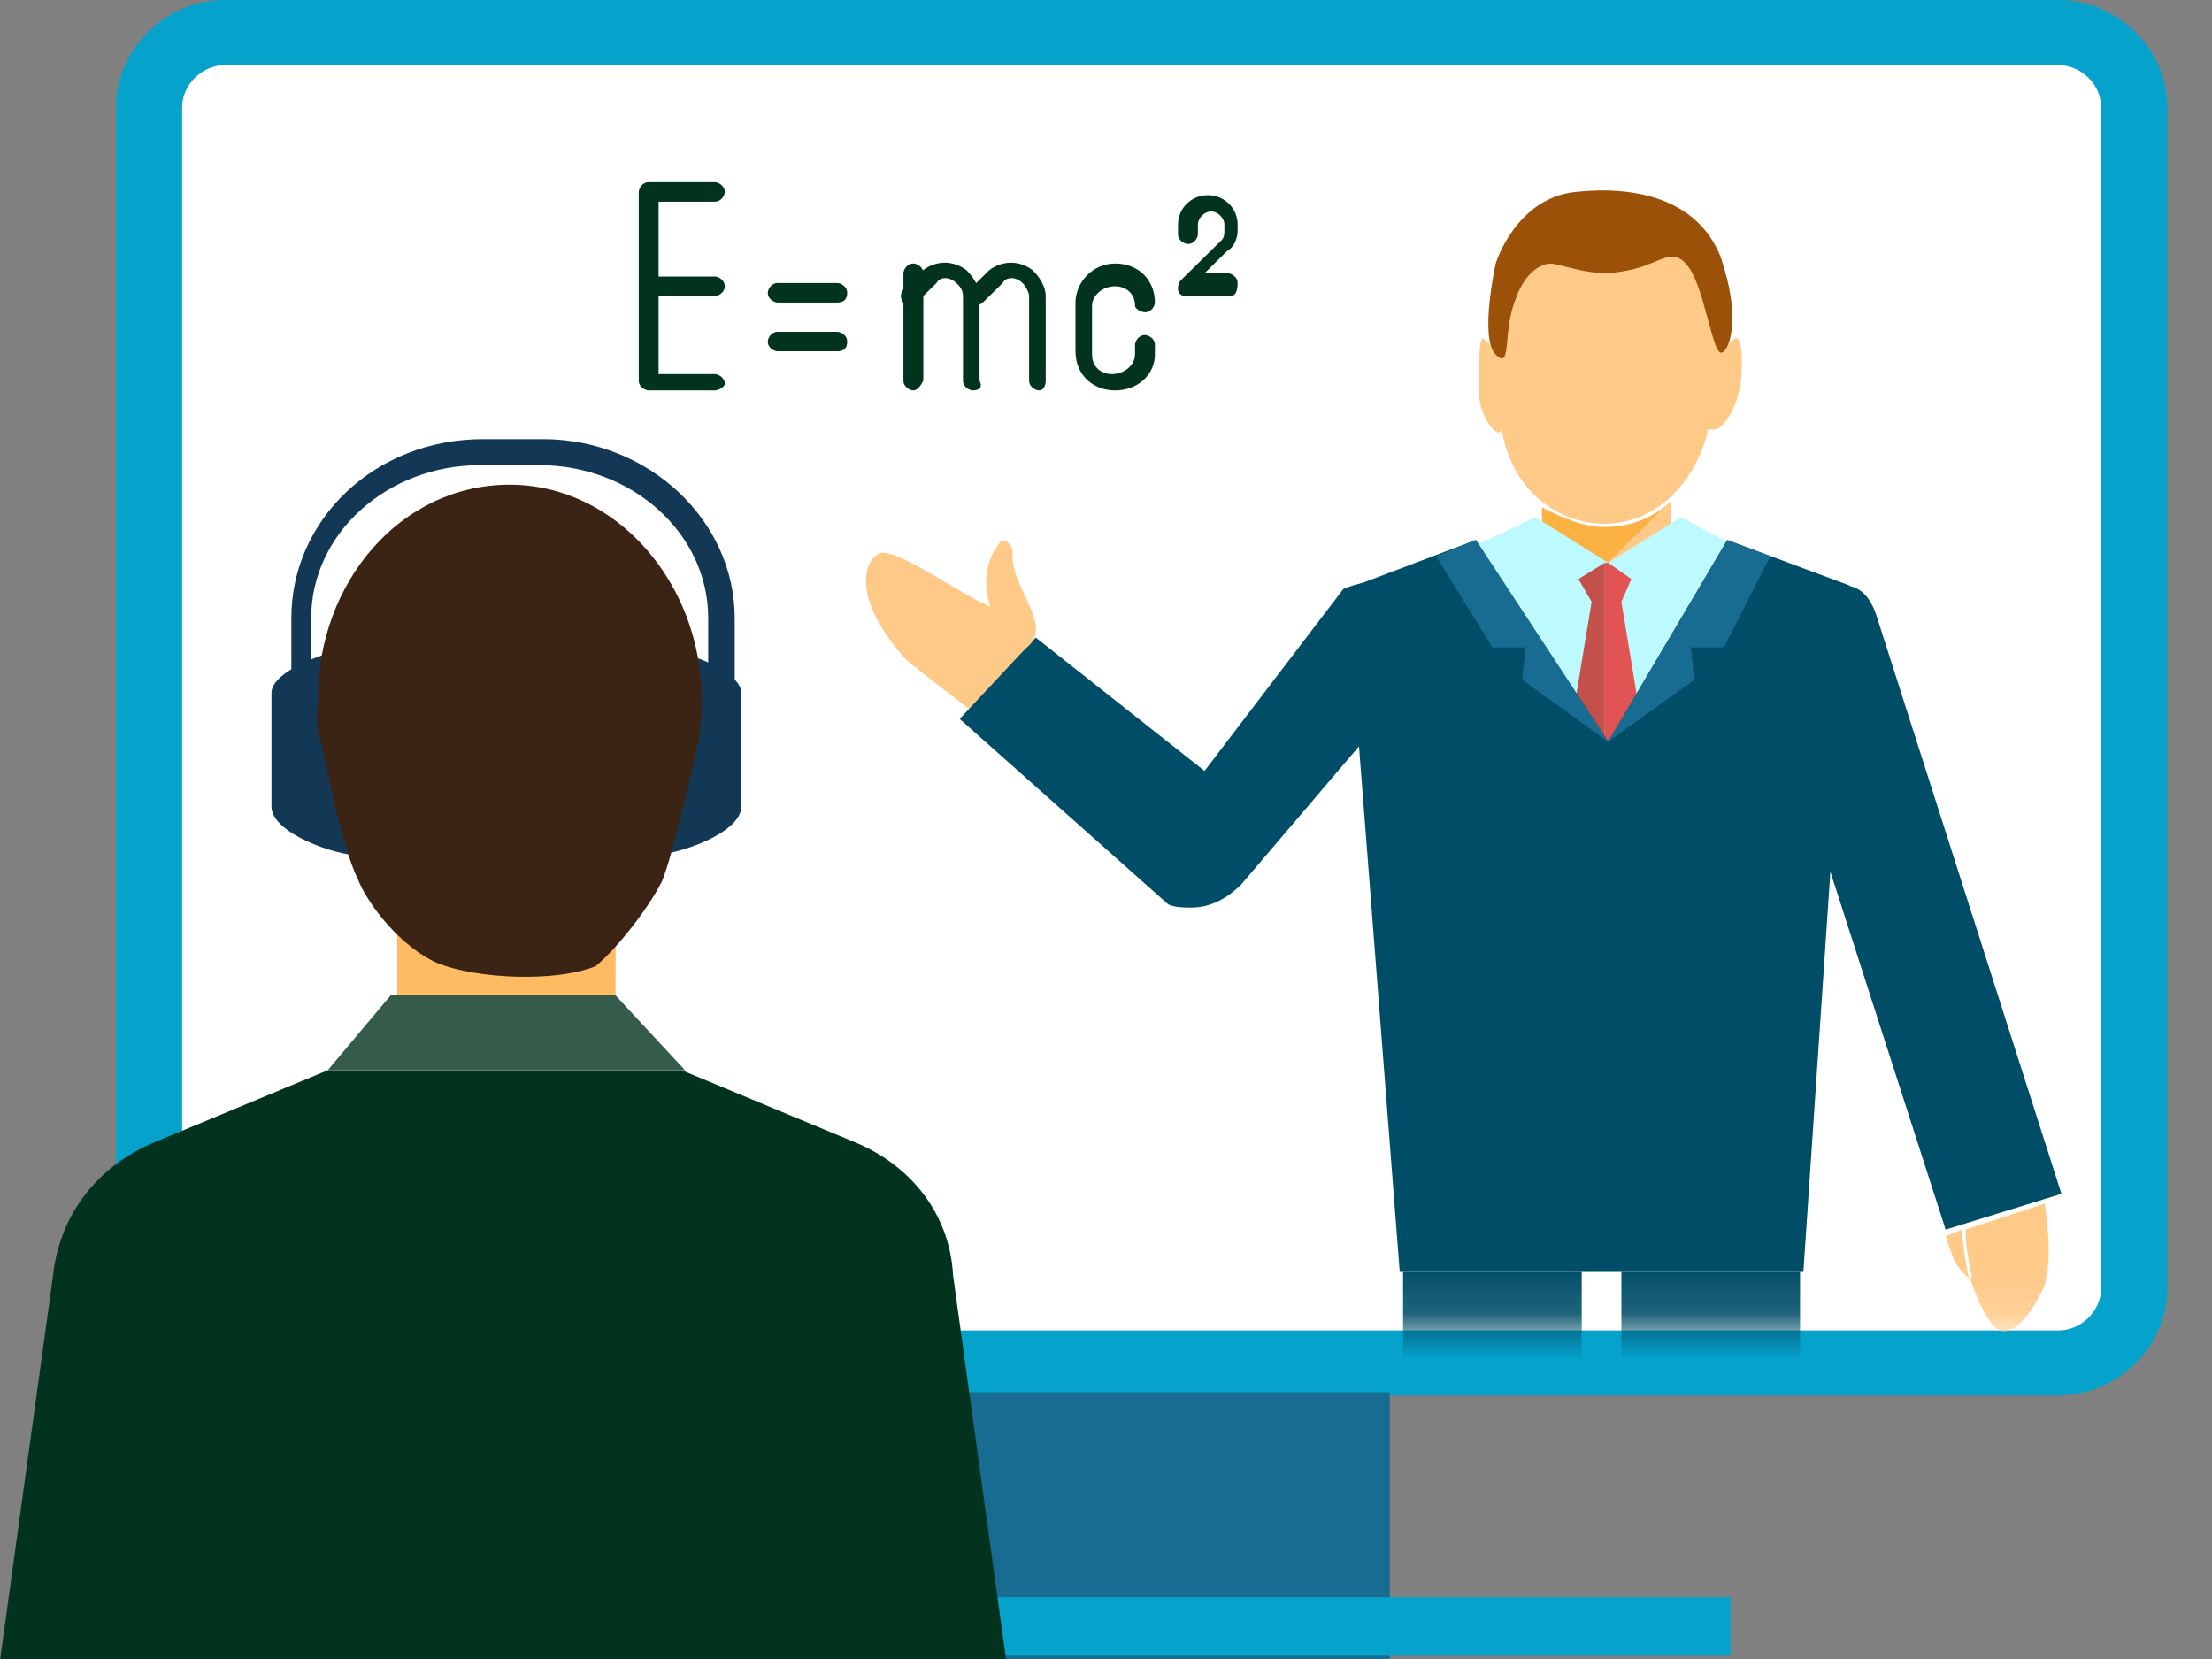 <svg width="48" height="36" viewBox="0 0 48 36" fill="none" xmlns="http://www.w3.org/2000/svg">
<rect x="0" y="0" width="48" height="36" fill="#808080" stroke="none"/>
<path d="M44.661 29.576H4.886C3.952 29.576 3.235 28.871 3.235 27.953V2.329C3.235 1.412 3.952 0.706 4.886 0.706H44.661C45.595 0.706 46.313 1.412 46.313 2.329V27.953C46.313 28.871 45.595 29.576 44.661 29.576Z" fill="white"/>
<path d="M44.661 30.282H4.886C3.593 30.282 2.517 29.224 2.517 27.953V2.329C2.517 1.059 3.593 0 4.886 0H44.661C45.954 0 47.031 1.059 47.031 2.329V27.953C47.031 29.224 45.954 30.282 44.661 30.282ZM4.886 1.412C4.383 1.412 3.952 1.835 3.952 2.329V27.953C3.952 28.447 4.383 28.871 4.886 28.871H44.661C45.164 28.871 45.595 28.447 45.595 27.953V2.329C45.595 1.835 45.164 1.412 44.661 1.412H4.886Z" fill="#05A2CC"/>
<path d="M30.158 30.212H20.179V36H30.158V30.212Z" fill="#196C91"/>
<path d="M37.553 34.659H12.999V35.929H37.553V34.659Z" fill="#05A2CC"/>
<path d="M6.178 17.012H6.753V13.412C6.753 11.576 8.404 10.094 10.414 10.094H11.707C13.717 10.094 15.368 11.576 15.368 13.412V17.012H15.943V13.412C15.943 11.294 14.076 9.529 11.778 9.529H10.486C8.117 9.529 6.322 11.294 6.322 13.412V17.012H6.178Z" fill="#123856"/>
<path d="M16.086 15.035V17.506C16.086 18.07 14.722 18.565 14.076 18.565V14.047C14.722 14.047 16.086 14.541 16.086 15.035Z" fill="#123856"/>
<path d="M5.891 15.035V17.506C5.891 18.07 7.255 18.565 7.83 18.565V14.047C7.255 14.047 5.891 14.541 5.891 15.035Z" fill="#123856"/>
<path d="M13.358 20.188H8.619V22.306H13.358V20.188Z" fill="#FFBB61"/>
<path d="M18.527 24.776L14.794 23.224H7.112L3.378 24.776C2.158 25.271 1.296 26.329 1.152 27.671L0.004 36H21.83L20.681 27.671C20.609 26.329 19.748 25.271 18.527 24.776Z" fill="#02331E"/>
<path d="M14.363 19.129C14.65 18.424 15.153 16.094 15.153 16.094C15.225 15.741 15.225 15.388 15.225 15.176C15.225 12.635 13.358 10.518 11.06 10.518C8.691 10.518 6.896 12.635 6.896 15.176C6.896 15.459 6.824 15.812 6.968 16.094C6.968 16.094 7.399 18.353 7.758 19.059C7.973 19.623 8.691 20.541 9.481 20.894C10.342 21.247 12.066 21.318 12.927 20.965C13.43 20.541 14.076 19.694 14.363 19.129Z" fill="#3C2415"/>
<path d="M13.358 21.6H8.476L7.112 23.224H14.866L13.358 21.6Z" fill="#355C4B"/>
<mask id="mask0_1_67" style="mask-type:luminance" maskUnits="userSpaceOnUse" x="14" y="0" width="34" height="29">
<path d="M47.318 0.847H14.435V28.871H47.318V0.847Z" fill="white"/>
</mask>
<g mask="url(#mask0_1_67)">
<path d="M21.974 13.482C22.476 13.906 22.548 14.682 22.189 15.318L21.758 15.953C21.758 15.953 19.748 14.4 19.676 14.329C18.456 12.988 18.743 12.141 19.102 12C19.461 11.929 20.466 12.635 21.256 13.059C21.327 13.059 21.758 13.341 21.974 13.482Z" fill="#FFC988"/>
<path d="M34.898 11.153L34.682 11.223C34.754 11.223 34.898 11.223 34.898 11.153Z" fill="#3F3F3F"/>
<path d="M26.138 16.729L29.153 12.777C29.871 12.494 30.446 12.565 31.02 12.988C31.594 13.341 31.523 13.906 31.02 14.4L26.928 19.2C26.64 19.482 26.281 19.694 25.851 19.694C25.707 19.694 25.492 19.694 25.348 19.623L20.825 15.6L22.476 13.835L26.138 16.729Z" fill="#004D68"/>
<path d="M39.492 12.777C39.851 12.706 40.425 12.494 40.713 13.341L44.733 25.906L42.22 26.682L38.128 13.976C37.984 13.412 38.774 12.988 39.492 12.777Z" fill="#004D68"/>
<path d="M21.974 12C21.902 12.777 22.979 13.624 22.189 14.118C21.974 14.259 20.897 12.777 21.686 11.788C21.758 11.647 21.974 11.788 21.974 12Z" fill="#FFC988"/>
<path d="M36.261 10.871V13.835H33.533V12.565L34.036 13.059L36.261 10.871Z" fill="#FFC988"/>
<path d="M34.825 11.435C35.4 11.435 35.902 11.223 36.261 10.871L33.964 13.129L33.461 12.635V11.012C33.892 11.223 34.323 11.435 34.825 11.435Z" fill="#FBB242"/>
<path d="M34.323 27.6H30.446V42.635H34.323V27.6Z" fill="#004D68"/>
<path d="M36.477 11.223L34.897 12.212L33.318 11.223L31.666 12L34.897 16.094L37.913 12L36.477 11.223Z" fill="#BCFAFF"/>
<path d="M34.251 12.565L34.825 12.212V16.729L34.107 15.671L34.538 13.059L34.251 12.565Z" fill="#C4504B"/>
<path d="M34.897 12.212L35.4 12.565L35.184 13.059L35.615 15.671L34.825 16.729V12.212H34.897Z" fill="#E25454"/>
<path d="M32.025 11.718L34.897 16.094L37.482 11.718L40.138 12.706L39.133 27.6H35.184H34.323H30.446H30.374L29.225 12.777L32.025 11.718Z" fill="#004D68"/>
<path d="M31.164 12.071L32.025 11.718L34.897 16.094L33.03 14.753L33.102 14.047H32.384L31.164 12.071Z" fill="#196C91"/>
<path d="M38.415 12.071L37.482 11.718L34.897 16.094L36.764 14.753L36.692 14.047H37.41L38.415 12.071Z" fill="#196C91"/>
<path d="M39.061 27.6H35.184V42.635H39.061V27.6Z" fill="#004D68"/>
<path d="M32.528 9.388L32.6 9.318V9.388C32.815 10.588 33.748 11.365 34.825 11.365C35.902 11.365 36.764 10.518 37.051 9.388V9.318H37.123C37.123 9.318 37.123 9.318 37.195 9.318C37.41 9.318 37.697 8.824 37.769 8.329C37.841 7.694 37.769 7.412 37.697 7.341C37.625 7.341 37.554 7.412 37.41 7.553C37.482 7.341 37.482 7.2 37.482 7.059C37.482 5.576 36.333 4.306 34.897 4.306C33.461 4.306 32.312 5.506 32.312 7.059C32.312 7.2 32.312 7.412 32.384 7.553C32.312 7.412 32.169 7.341 32.169 7.341C32.097 7.412 32.097 7.765 32.097 8.329C32.025 8.894 32.384 9.388 32.528 9.388Z" fill="#FFC988"/>
<path d="M34.897 5.929C34.395 5.929 34.035 5.788 33.676 5.718C33.318 5.718 33.03 6.071 32.887 6.494C32.599 7.2 32.815 8.047 32.456 7.694C32.097 7.341 32.456 5.718 32.456 5.718C32.456 5.718 32.887 4.306 34.179 4.165C35.471 4.023 36.836 4.306 37.338 5.576C37.769 6.847 37.553 7.482 37.41 7.623C37.266 7.765 37.195 7.412 36.979 6.635C36.764 5.859 36.548 5.506 36.189 5.576C35.759 5.718 35.615 5.859 34.897 5.929Z" fill="#9B5107"/>
<path d="M42.579 26.682C42.579 26.965 42.651 27.388 42.723 27.741C42.579 27.6 42.436 27.459 42.364 27.247L42.22 26.823L42.579 26.682Z" fill="#FFC988"/>
<path d="M44.087 27.953C44.231 27.953 44.302 27.882 44.374 27.812C44.374 27.953 44.302 28.024 44.231 28.165C44.087 28.447 43.584 29.224 43.225 28.73C43.01 28.447 42.867 28.094 42.723 27.671C42.938 27.882 43.297 28.024 43.656 28.024C43.8 28.024 43.943 28.024 44.087 27.953Z" fill="#FFC988"/>
<path d="M44.374 26.118C44.446 26.753 44.518 27.247 44.374 27.882C44.303 27.953 44.159 27.953 44.087 28.023C43.944 28.023 43.8 28.094 43.728 28.094C43.369 28.094 43.01 27.953 42.795 27.741C42.723 27.388 42.651 27.035 42.651 26.682L44.374 26.118Z" fill="#FFC988"/>
</g>
<path d="M15.512 8.471H14.076C14.004 8.471 13.861 8.4 13.861 8.259V4.165C13.861 4.094 13.932 3.953 14.076 3.953H15.512C15.584 3.953 15.727 4.023 15.727 4.165C15.727 4.235 15.655 4.376 15.512 4.376H14.291V8.118H15.512C15.584 8.118 15.727 8.188 15.727 8.329C15.727 8.4 15.584 8.471 15.512 8.471Z" fill="#02331E"/>
<path d="M15.512 6.424H14.076C14.004 6.424 13.861 6.353 13.861 6.212C13.861 6.141 13.932 6 14.076 6H15.512C15.584 6 15.727 6.071 15.727 6.212C15.727 6.353 15.584 6.424 15.512 6.424Z" fill="#02331E"/>
<path d="M18.168 6.565H16.876C16.804 6.565 16.661 6.494 16.661 6.353C16.661 6.282 16.732 6.141 16.876 6.141H18.168C18.24 6.141 18.384 6.212 18.384 6.353C18.384 6.494 18.312 6.565 18.168 6.565Z" fill="#02331E"/>
<path d="M18.168 7.623H16.876C16.804 7.623 16.661 7.553 16.661 7.412C16.661 7.341 16.732 7.2 16.876 7.2H18.168C18.24 7.2 18.384 7.271 18.384 7.412C18.384 7.553 18.312 7.623 18.168 7.623Z" fill="#02331E"/>
<path d="M19.82 8.471C19.748 8.471 19.604 8.4 19.604 8.259V5.929C19.604 5.859 19.676 5.718 19.82 5.718C19.892 5.718 20.036 5.788 20.036 5.929V8.259C19.964 8.4 19.892 8.471 19.82 8.471Z" fill="#02331E"/>
<path d="M21.112 8.471C21.04 8.471 20.897 8.4 20.897 8.259V6.423C20.897 6.282 20.825 6.212 20.753 6.141C20.609 6 20.394 6 20.322 6.141L19.891 6.565C19.82 6.635 19.676 6.635 19.604 6.565C19.532 6.494 19.532 6.353 19.604 6.282L20.035 5.859C20.322 5.647 20.681 5.647 20.968 5.859C21.112 6 21.256 6.212 21.256 6.423V8.259C21.327 8.4 21.256 8.471 21.112 8.471Z" fill="#02331E"/>
<path d="M22.548 8.471C22.476 8.471 22.332 8.4 22.332 8.259V6.423C22.332 6.353 22.261 6.212 22.189 6.141C22.045 6 21.83 6 21.758 6.141L21.327 6.565C21.256 6.635 21.112 6.635 21.04 6.565C20.968 6.494 20.968 6.353 21.04 6.282L21.471 5.859C21.758 5.647 22.117 5.647 22.404 5.859C22.548 6 22.692 6.212 22.692 6.423V8.259C22.692 8.4 22.62 8.471 22.548 8.471Z" fill="#02331E"/>
<path d="M24.199 8.471C23.697 8.471 23.338 8.118 23.338 7.624V6.565C23.338 6.141 23.697 5.718 24.199 5.718C24.702 5.718 25.061 6.071 25.061 6.565C25.061 6.635 24.989 6.776 24.845 6.776C24.774 6.776 24.63 6.706 24.63 6.635C24.63 6.353 24.415 6.212 24.199 6.212C23.912 6.212 23.697 6.424 23.697 6.635V7.694C23.697 7.976 23.912 8.118 24.128 8.118C24.415 8.118 24.63 7.906 24.63 7.694V7.482C24.63 7.412 24.702 7.271 24.845 7.271C24.917 7.271 25.061 7.341 25.061 7.482V7.694C25.061 8.118 24.702 8.471 24.199 8.471Z" fill="#02331E"/>
<path d="M26.712 6.423H25.707C25.635 6.423 25.563 6.353 25.563 6.282C25.563 6.212 25.563 6.141 25.635 6.071L26.497 5.223C26.569 5.153 26.569 5.082 26.569 5.012V4.871C26.569 4.729 26.425 4.588 26.281 4.588C26.138 4.588 25.994 4.729 25.994 4.871V5.082C25.994 5.153 25.922 5.294 25.779 5.294C25.707 5.294 25.563 5.223 25.563 5.082V4.871C25.563 4.518 25.851 4.235 26.21 4.235C26.569 4.235 26.856 4.518 26.856 4.871V5.012C26.856 5.153 26.784 5.365 26.64 5.435L26.138 5.929H26.64C26.712 5.929 26.856 6 26.856 6.141C26.856 6.353 26.784 6.423 26.712 6.423Z" fill="#02331E"/>
</svg>
